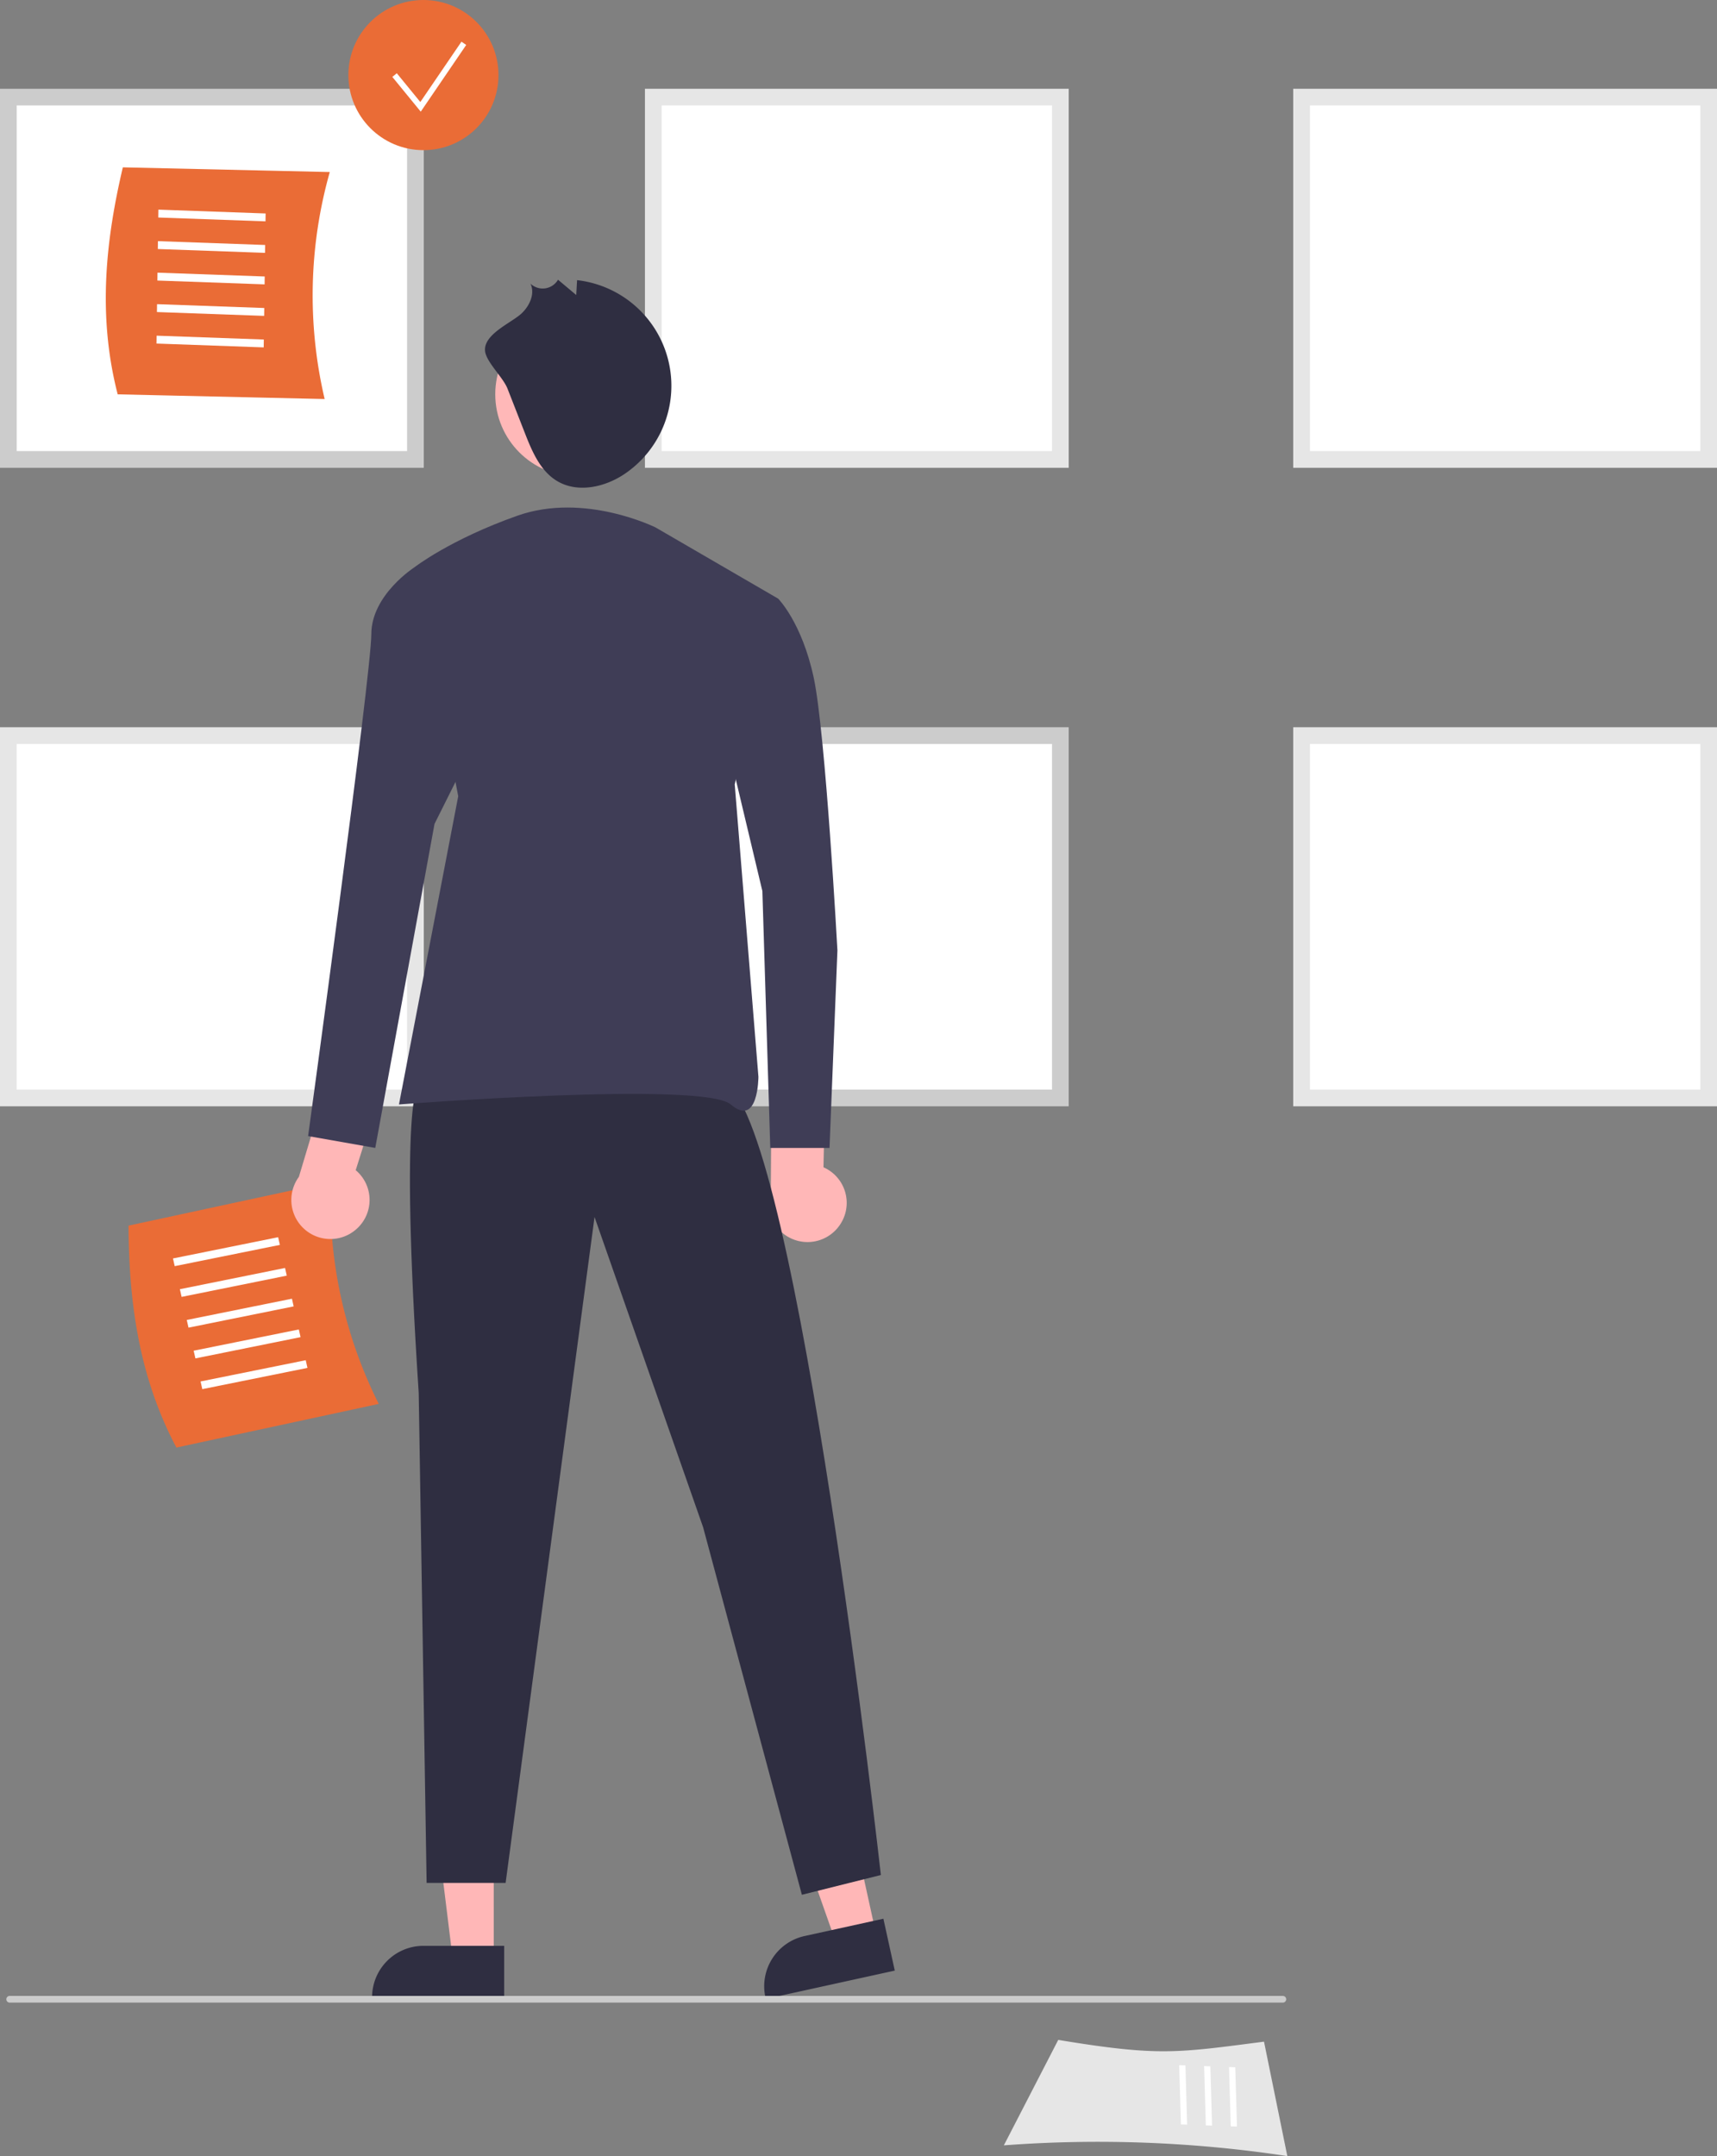 <svg xmlns="http://www.w3.org/2000/svg" data-name="Layer 1" width="513.819" height="644.972" viewBox="0 0 513.819 644.972" xmlns:xlink="http://www.w3.org/1999/xlink"><rect x="0" y="0" width="513.819" height="644.972" fill="#808080" stroke="none"/><path d="M467.409,264.949H345.59V156.562H467.409Z" transform="translate(-343.09 -127.514)" fill="#fff"/><path d="M469.91,267.449H343.09V154.062H469.91Zm-121.819-5H464.91V159.062H348.09Z" transform="translate(-343.09 -127.514)" fill="#ccc"/><polygon points="147.753 586.078 135.493 586.077 129.66 538.789 147.755 538.79 147.753 586.078" fill="#ffb7b7"/><path d="M493.97,725.476l-39.531-.001v-.5a15.387,15.387,0,0,1,15.386-15.386h.001l24.144.001Z" transform="translate(-343.09 -127.514)" fill="#2f2e41"/><polygon points="262.162 578.548 250.187 581.177 234.349 536.24 252.023 532.36 262.162 578.548" fill="#ffb7b7"/><path d="M610.855,716.999l-38.611,8.476-.107-.488a15.387,15.387,0,0,1,11.729-18.328l.001-0,23.582-5.177Z" transform="translate(-343.09 -127.514)" fill="#2f2e41"/><path d="M456.434,547.477l-60.556,13.062c-11.614-21.894-14.224-44.765-14.32-66.392l60.555-13.062A135.601,135.601,0,0,0,456.434,547.477Z" transform="translate(-343.09 -127.514)" fill="#ea6c36"/><polygon points="52.282 378.755 51.766 376.455 83.236 370.097 83.752 372.397 52.282 378.755" fill="#fff"/><polygon points="54.346 387.953 53.83 385.654 85.3 379.296 85.816 381.596 54.346 387.953" fill="#fff"/><polygon points="56.41 397.152 55.894 394.852 87.364 388.495 87.88 390.794 56.41 397.152" fill="#fff"/><polygon points="58.474 406.351 57.958 404.051 89.428 397.693 89.944 399.993 58.474 406.351" fill="#fff"/><polygon points="60.538 415.549 60.022 413.25 91.492 406.892 92.008 409.191 60.538 415.549" fill="#fff"/><path d="M594.501,493.816a11.626,11.626,0,0,0-4.982-17.117L590.068,450.137l-16.06-4.27-.248,37.522a11.689,11.689,0,0,0,20.742,10.428Z" transform="translate(-343.09 -127.514)" fill="#ffb7b7"/><path d="M440.243,246.879l-61.933-1.402c-6.195-23.997-3.406-46.846,1.538-67.902L441.78,178.977A135.601,135.601,0,0,0,440.243,246.879Z" transform="translate(-343.09 -127.514)" fill="#ea6c36"/><polygon points="47.368 65.067 47.401 62.71 79.487 63.857 79.453 66.214 47.368 65.067" fill="#fff"/><polygon points="47.233 74.493 47.266 72.137 79.352 73.284 79.318 75.64 47.233 74.493" fill="#fff"/><polygon points="47.097 83.92 47.131 81.563 79.217 82.71 79.183 85.067 47.097 83.92" fill="#fff"/><polygon points="46.962 93.346 46.996 90.989 79.082 92.136 79.048 94.493 46.962 93.346" fill="#fff"/><polygon points="46.827 102.772 46.861 100.416 78.946 101.563 78.913 103.919 46.827 102.772" fill="#fff"/><circle cx="126.711" cy="22.459" r="22.459" fill="#ea6c36"/><polygon points="125.91 33.403 117.404 23.006 118.742 21.912 125.784 30.52 138.091 12.471 139.518 13.444 125.91 33.403" fill="#fff"/><path d="M854.409,455.949H732.59V347.562H854.409Z" transform="translate(-343.09 -127.514)" fill="#fff"/><path d="M856.91,458.449H730.09V345.062H856.91Zm-121.819-5H851.91V350.062H735.09Z" transform="translate(-343.09 -127.514)" fill="#e6e6e6"/><path d="M854.409,264.949H732.59V156.562H854.409Z" transform="translate(-343.09 -127.514)" fill="#fff"/><path d="M856.91,267.449H730.09V154.062H856.91Zm-121.819-5H851.91V159.062H735.09Z" transform="translate(-343.09 -127.514)" fill="#e6e6e6"/><path d="M660.409,455.949H538.59V347.562H660.409Z" transform="translate(-343.09 -127.514)" fill="#fff"/><path d="M662.91,458.449H536.09V345.062H662.91Zm-121.819-5H657.91V350.062H541.09Z" transform="translate(-343.09 -127.514)" fill="#ccc"/><path d="M467.409,455.949H345.59V347.562H467.409Z" transform="translate(-343.09 -127.514)" fill="#fff"/><path d="M469.91,458.449H343.09V345.062H469.91Zm-121.819-5H464.91V350.062H348.09Z" transform="translate(-343.09 -127.514)" fill="#e6e6e6"/><path d="M660.409,264.949H538.59V156.562H660.409Z" transform="translate(-343.09 -127.514)" fill="#fff"/><path d="M662.91,267.449H536.09V154.062H662.91Zm-121.819-5H657.91V159.062H541.09Z" transform="translate(-343.09 -127.514)" fill="#e6e6e6"/><path d="M643.499,769.272l16.274-31.541c30.032,4.94,35.333,3.931,61.576.524l6.978,34.231A378.166,378.166,0,0,0,643.499,769.272Z" transform="translate(-343.09 -127.514)" fill="#e6e6e6"/><polygon points="368.304 636.07 367.794 618.336 369.658 618.406 370.168 636.14 368.304 636.07" fill="#fff"/><polygon points="360.847 635.787 360.336 618.053 362.201 618.124 362.711 635.858 360.847 635.787" fill="#fff"/><polygon points="353.389 635.505 352.879 617.771 354.743 617.841 355.254 635.575 353.389 635.505" fill="#fff"/><path d="M468.392,451.994s-5.91,2.364,0,92.202l2.364,146.577h23.641l26.61-199.199,32.494,92.812,29.552,109.933L606.695,688.409s-24.824-222.23-46.101-236.415S468.392,451.994,468.392,451.994Z" transform="translate(-343.09 -127.514)" fill="#2f2e41"/><circle cx="172.777" cy="117.945" r="24.569" fill="#ffb8b8"/><path d="M539.317,285.321s-21.277-10.639-41.373-3.546-30.734,15.367-30.734,15.367l13.003,68.56-17.731,92.202s91.02-7.092,99.294,0,8.275-8.275,8.275-8.275l-7.092-87.474,13.003-55.558Z" transform="translate(-343.09 -127.514)" fill="#3f3d56"/><path d="M494.959,243.764,500.16,257.053c2.131,5.445,4.572,11.271,9.568,14.31,6.168,3.752,14.406,1.923,20.373-2.142a31.813,31.813,0,0,0-14.319-57.903l-.247,4.448-5.458-4.575a5.306,5.306,0,0,1-8.248,1.166c1.434,2.972-.221,6.596-2.61,8.873-2.936,2.797-11.332,6.158-10.984,11.157C488.468,235.724,493.606,240.307,494.959,243.764Z" transform="translate(-343.09 -127.514)" fill="#2f2e41"/><path d="M449.513,495.389a11.626,11.626,0,0,0,.024-17.827l7.984-25.34-14.215-8.608L432.533,479.557a11.689,11.689,0,0,0,16.98,15.832Z" transform="translate(-343.09 -127.514)" fill="#ffb7b7"/><path d="M475.485,297.142h-8.275s-13.003,8.275-13.003,20.095-18.913,150.124-18.913,150.124l20.095,3.546,17.731-96.93,13.003-26.006Z" transform="translate(-343.09 -127.514)" fill="#3f3d56"/><path d="M553.502,306.599h22.459s7.092,7.092,10.639,23.642,7.092,81.563,7.092,81.563l-2.364,59.104H573.597l-2.364-76.835L559.412,344.425Z" transform="translate(-343.09 -127.514)" fill="#3f3d56"/><path d="M726.988,726.575h-381a1,1,0,0,1,0-2h381a1,1,0,0,1,0,2Z" transform="translate(-343.09 -127.514)" fill="#cbcbcb"/></svg>